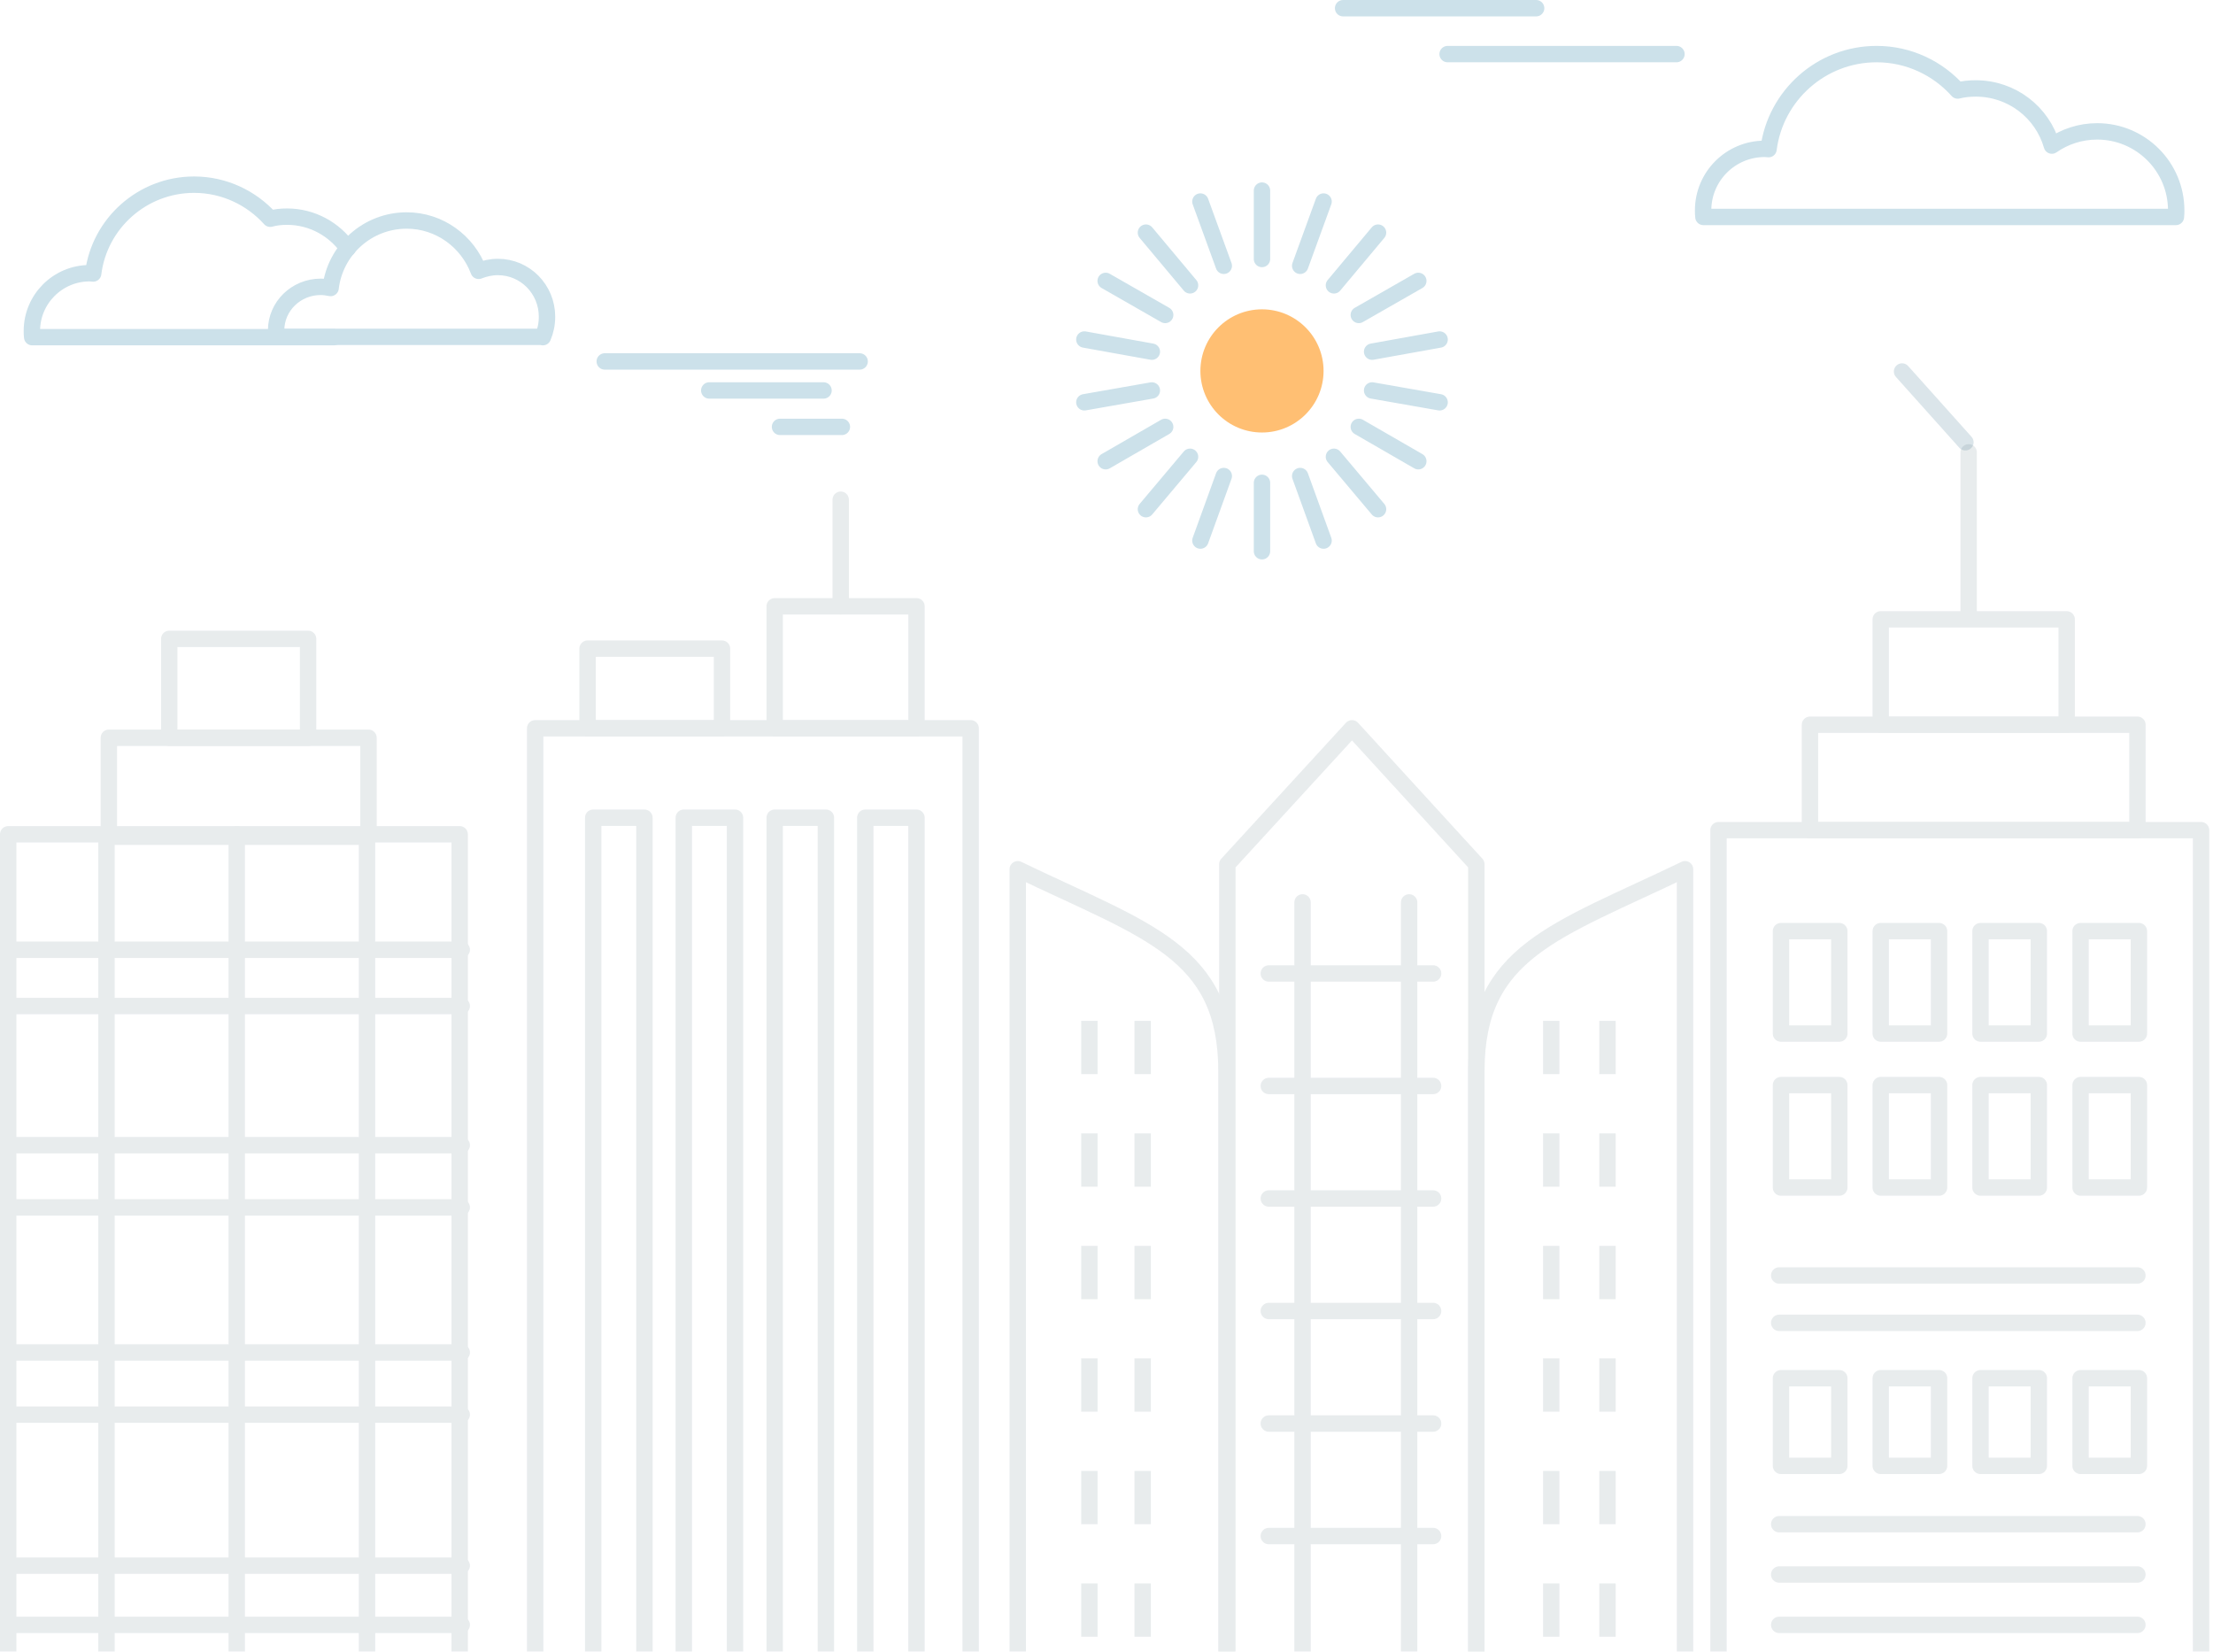 <svg width="540" height="403" viewBox="0 0 540 403" fill="none" xmlns="http://www.w3.org/2000/svg">
<path opacity="0.15" d="M464.126 90.64L479.586 107.905" stroke="#135677" stroke-width="4" stroke-miterlimit="10" stroke-linecap="round" stroke-linejoin="round"/>
<g opacity="0.6">
<g opacity="0.15">
<path d="M112.168 203.552H2V472H112.168V203.552Z" stroke="#02283F" stroke-width="4" stroke-miterlimit="10" stroke-linecap="round" stroke-linejoin="round"/>
<path d="M25.984 470.121V203.552" stroke="#02283F" stroke-width="4" stroke-miterlimit="10" stroke-linecap="round" stroke-linejoin="round"/>
<path d="M89.556 470.121V203.552" stroke="#02283F" stroke-width="4" stroke-miterlimit="10" stroke-linecap="round" stroke-linejoin="round"/>
<path d="M57.77 470.121V203.552" stroke="#02283F" stroke-width="4" stroke-miterlimit="10" stroke-linecap="round" stroke-linejoin="round"/>
<path d="M2.145 231.726H112.673" stroke="#02283F" stroke-width="4" stroke-miterlimit="10" stroke-linecap="round" stroke-linejoin="round"/>
<path d="M2.145 245.452H112.673" stroke="#02283F" stroke-width="4" stroke-miterlimit="10" stroke-linecap="round" stroke-linejoin="round"/>
<path d="M2.145 279.406H112.673" stroke="#02283F" stroke-width="4" stroke-miterlimit="10" stroke-linecap="round" stroke-linejoin="round"/>
<path d="M2.145 294.576H112.673" stroke="#02283F" stroke-width="4" stroke-miterlimit="10" stroke-linecap="round" stroke-linejoin="round"/>
<path d="M2.145 329.974H112.673" stroke="#02283F" stroke-width="4" stroke-miterlimit="10" stroke-linecap="round" stroke-linejoin="round"/>
<path d="M2.145 345.145H112.673" stroke="#02283F" stroke-width="4" stroke-miterlimit="10" stroke-linecap="round" stroke-linejoin="round"/>
<path d="M2.145 381.988H112.673" stroke="#02283F" stroke-width="4" stroke-miterlimit="10" stroke-linecap="round" stroke-linejoin="round"/>
<path d="M2.145 396.436H112.673" stroke="#02283F" stroke-width="4" stroke-miterlimit="10" stroke-linecap="round" stroke-linejoin="round"/>
<path d="M89.918 180.001H26.562V204.13H89.918V180.001Z" stroke="#02283F" stroke-width="4" stroke-miterlimit="10" stroke-linecap="round" stroke-linejoin="round"/>
<path d="M75.18 155.873H41.299V180.002H75.18V155.873Z" stroke="#02283F" stroke-width="4" stroke-miterlimit="10" stroke-linecap="round" stroke-linejoin="round"/>
</g>
<g opacity="0.15">
<path d="M463.981 471.35H419.336V202.541H537.089V471.35H502.413" stroke="#02283F" stroke-width="4" stroke-miterlimit="10" stroke-linecap="round" stroke-linejoin="round"/>
<path d="M448.811 227.175H434.579V252.17H448.811V227.175Z" stroke="#02283F" stroke-width="4" stroke-miterlimit="10" stroke-linecap="round" stroke-linejoin="round"/>
<path d="M473.155 227.175H458.924V252.17H473.155V227.175Z" stroke="#02283F" stroke-width="4" stroke-miterlimit="10" stroke-linecap="round" stroke-linejoin="round"/>
<path d="M497.501 227.175H483.27V252.17H497.501V227.175Z" stroke="#02283F" stroke-width="4" stroke-miterlimit="10" stroke-linecap="round" stroke-linejoin="round"/>
<path d="M521.918 227.175H507.687V252.17H521.918V227.175Z" stroke="#02283F" stroke-width="4" stroke-miterlimit="10" stroke-linecap="round" stroke-linejoin="round"/>
<path d="M448.811 264.74H434.579V289.736H448.811V264.74Z" stroke="#02283F" stroke-width="4" stroke-miterlimit="10" stroke-linecap="round" stroke-linejoin="round"/>
<path d="M473.155 264.74H458.924V289.736H473.155V264.74Z" stroke="#02283F" stroke-width="4" stroke-miterlimit="10" stroke-linecap="round" stroke-linejoin="round"/>
<path d="M497.501 264.74H483.27V289.736H497.501V264.74Z" stroke="#02283F" stroke-width="4" stroke-miterlimit="10" stroke-linecap="round" stroke-linejoin="round"/>
<path d="M521.918 264.74H507.687V289.736H521.918V264.74Z" stroke="#02283F" stroke-width="4" stroke-miterlimit="10" stroke-linecap="round" stroke-linejoin="round"/>
<path d="M448.811 336.259H434.579V357.642H448.811V336.259Z" stroke="#02283F" stroke-width="4" stroke-miterlimit="10" stroke-linecap="round" stroke-linejoin="round"/>
<path d="M473.155 336.259H458.924V357.642H473.155V336.259Z" stroke="#02283F" stroke-width="4" stroke-miterlimit="10" stroke-linecap="round" stroke-linejoin="round"/>
<path d="M497.501 336.259H483.27V357.642H497.501V336.259Z" stroke="#02283F" stroke-width="4" stroke-miterlimit="10" stroke-linecap="round" stroke-linejoin="round"/>
<path d="M521.918 336.259H507.687V357.642H521.918V336.259Z" stroke="#02283F" stroke-width="4" stroke-miterlimit="10" stroke-linecap="round" stroke-linejoin="round"/>
<path d="M434.146 311.192H521.557" stroke="#02283F" stroke-width="4" stroke-miterlimit="10" stroke-linecap="round" stroke-linejoin="round"/>
<path d="M434.146 322.75H521.557" stroke="#02283F" stroke-width="4" stroke-miterlimit="10" stroke-linecap="round" stroke-linejoin="round"/>
<path d="M434.146 371.874H521.557" stroke="#02283F" stroke-width="4" stroke-miterlimit="10" stroke-linecap="round" stroke-linejoin="round"/>
<path d="M434.146 384.154H521.557" stroke="#02283F" stroke-width="4" stroke-miterlimit="10" stroke-linecap="round" stroke-linejoin="round"/>
<path d="M434.146 396.436H521.557" stroke="#02283F" stroke-width="4" stroke-miterlimit="10" stroke-linecap="round" stroke-linejoin="round"/>
<path d="M521.557 176.823H441.658V202.541H521.557V176.823Z" stroke="#02283F" stroke-width="4" stroke-miterlimit="10" stroke-linecap="round" stroke-linejoin="round"/>
<path d="M504.291 151.105H458.924V176.823H504.291V151.105Z" stroke="#02283F" stroke-width="4" stroke-miterlimit="10" stroke-linecap="round" stroke-linejoin="round"/>
<path d="M480.38 150.816V110.361" stroke="#02283F" stroke-width="4" stroke-miterlimit="10" stroke-linecap="round" stroke-linejoin="round"/>
</g>
<g opacity="0.15">
<path d="M360.243 471.567H299.488V210.849L329.902 177.691L360.243 210.849V471.567Z" stroke="#02283F" stroke-width="4" stroke-miterlimit="10" stroke-linecap="round" stroke-linejoin="round"/>
<path d="M411.173 471.567H360.243V261.418C360.243 232.088 379.532 227.32 411.173 212.077V471.567Z" stroke="#02283F" stroke-width="4" stroke-miterlimit="10" stroke-linecap="round" stroke-linejoin="round"/>
<path d="M378.521 386.323V399.327" stroke="#02283F" stroke-width="4" stroke-miterlimit="10" stroke-linejoin="round"/>
<path d="M392.246 386.323V399.327" stroke="#02283F" stroke-width="4" stroke-miterlimit="10" stroke-linejoin="round"/>
<path d="M378.521 358.871V371.875" stroke="#02283F" stroke-width="4" stroke-miterlimit="10" stroke-linejoin="round"/>
<path d="M392.246 358.871V371.875" stroke="#02283F" stroke-width="4" stroke-miterlimit="10" stroke-linejoin="round"/>
<path d="M378.521 331.42V344.423" stroke="#02283F" stroke-width="4" stroke-miterlimit="10" stroke-linejoin="round"/>
<path d="M392.246 331.42V344.423" stroke="#02283F" stroke-width="4" stroke-miterlimit="10" stroke-linejoin="round"/>
<path d="M378.521 303.969V316.972" stroke="#02283F" stroke-width="4" stroke-miterlimit="10" stroke-linejoin="round"/>
<path d="M392.246 303.969V316.972" stroke="#02283F" stroke-width="4" stroke-miterlimit="10" stroke-linejoin="round"/>
<path d="M378.521 276.517V289.52" stroke="#02283F" stroke-width="4" stroke-miterlimit="10" stroke-linejoin="round"/>
<path d="M392.246 276.517V289.52" stroke="#02283F" stroke-width="4" stroke-miterlimit="10" stroke-linejoin="round"/>
<path d="M378.521 249.066V262.069" stroke="#02283F" stroke-width="4" stroke-miterlimit="10" stroke-linejoin="round"/>
<path d="M392.246 249.066V262.069" stroke="#02283F" stroke-width="4" stroke-miterlimit="10" stroke-linejoin="round"/>
<path d="M248.342 471.567H299.272V261.418C299.272 232.088 279.983 227.32 248.342 212.077V471.567Z" stroke="#02283F" stroke-width="4" stroke-miterlimit="10" stroke-linecap="round" stroke-linejoin="round"/>
<path d="M278.827 386.323V399.327" stroke="#02283F" stroke-width="4" stroke-miterlimit="10" stroke-linejoin="round"/>
<path d="M265.824 386.323V399.327" stroke="#02283F" stroke-width="4" stroke-miterlimit="10" stroke-linejoin="round"/>
<path d="M278.827 358.871V371.875" stroke="#02283F" stroke-width="4" stroke-miterlimit="10" stroke-linejoin="round"/>
<path d="M265.824 358.871V371.875" stroke="#02283F" stroke-width="4" stroke-miterlimit="10" stroke-linejoin="round"/>
<path d="M278.827 331.42V344.423" stroke="#02283F" stroke-width="4" stroke-miterlimit="10" stroke-linejoin="round"/>
<path d="M265.824 331.42V344.423" stroke="#02283F" stroke-width="4" stroke-miterlimit="10" stroke-linejoin="round"/>
<path d="M278.827 303.969V316.972" stroke="#02283F" stroke-width="4" stroke-miterlimit="10" stroke-linejoin="round"/>
<path d="M265.824 303.969V316.972" stroke="#02283F" stroke-width="4" stroke-miterlimit="10" stroke-linejoin="round"/>
<path d="M278.827 276.517V289.52" stroke="#02283F" stroke-width="4" stroke-miterlimit="10" stroke-linejoin="round"/>
<path d="M265.824 276.517V289.52" stroke="#02283F" stroke-width="4" stroke-miterlimit="10" stroke-linejoin="round"/>
<path d="M278.827 249.066V262.069" stroke="#02283F" stroke-width="4" stroke-miterlimit="10" stroke-linejoin="round"/>
<path d="M265.824 249.066V262.069" stroke="#02283F" stroke-width="4" stroke-miterlimit="10" stroke-linejoin="round"/>
<path d="M317.838 220.168V407.273" stroke="#02283F" stroke-width="4" stroke-miterlimit="10" stroke-linecap="round" stroke-linejoin="round"/>
<path d="M343.845 220.168V407.272" stroke="#02283F" stroke-width="4" stroke-miterlimit="10" stroke-linecap="round" stroke-linejoin="round"/>
<path d="M309.603 374.764H349.696" stroke="#02283F" stroke-width="4" stroke-miterlimit="10" stroke-linecap="round" stroke-linejoin="round"/>
<path d="M309.603 347.312H349.696" stroke="#02283F" stroke-width="4" stroke-miterlimit="10" stroke-linecap="round" stroke-linejoin="round"/>
<path d="M309.603 319.86H349.696" stroke="#02283F" stroke-width="4" stroke-miterlimit="10" stroke-linecap="round" stroke-linejoin="round"/>
<path d="M309.603 292.409H349.696" stroke="#02283F" stroke-width="4" stroke-miterlimit="10" stroke-linecap="round" stroke-linejoin="round"/>
<path d="M309.603 264.957H349.696" stroke="#02283F" stroke-width="4" stroke-miterlimit="10" stroke-linecap="round" stroke-linejoin="round"/>
<path d="M309.603 237.506H349.696" stroke="#02283F" stroke-width="4" stroke-miterlimit="10" stroke-linecap="round" stroke-linejoin="round"/>
</g>
<g opacity="0.15">
<path d="M236.855 177.69H130.589V471.35H236.855V177.69Z" stroke="#02283F" stroke-width="4" stroke-miterlimit="10" stroke-linecap="round" stroke-linejoin="round"/>
<path d="M157.246 199.507H144.748V407.995H157.246V199.507Z" stroke="#02283F" stroke-width="4" stroke-miterlimit="10" stroke-linecap="round" stroke-linejoin="round"/>
<path d="M179.351 199.507H166.854V407.995H179.351V199.507Z" stroke="#02283F" stroke-width="4" stroke-miterlimit="10" stroke-linecap="round" stroke-linejoin="round"/>
<path d="M201.53 199.507H189.032V407.995H201.53V199.507Z" stroke="#02283F" stroke-width="4" stroke-miterlimit="10" stroke-linecap="round" stroke-linejoin="round"/>
<path d="M223.635 199.507H211.138V407.995H223.635V199.507Z" stroke="#02283F" stroke-width="4" stroke-miterlimit="10" stroke-linecap="round" stroke-linejoin="round"/>
<path d="M223.636 147.927H189.032V177.69H223.636V147.927Z" stroke="#02283F" stroke-width="4" stroke-miterlimit="10" stroke-linecap="round" stroke-linejoin="round"/>
<path d="M205.142 147.927V121.92" stroke="#02283F" stroke-width="4" stroke-miterlimit="10" stroke-linecap="round" stroke-linejoin="round"/>
<path d="M176.173 158.257H143.376V177.69H176.173V158.257Z" stroke="#02283F" stroke-width="4" stroke-miterlimit="10" stroke-linecap="round" stroke-linejoin="round"/>
</g>
</g>
<path d="M147.565 88.184H209.765" stroke="#CCE1EA" stroke-width="4" stroke-miterlimit="10" stroke-linecap="round" stroke-linejoin="round"/>
<path d="M190.332 104.149H205.43" stroke="#CCE1EA" stroke-width="4" stroke-miterlimit="10" stroke-linecap="round" stroke-linejoin="round"/>
<path d="M173.066 95.264H200.951" stroke="#CCE1EA" stroke-width="4" stroke-miterlimit="10" stroke-linecap="round" stroke-linejoin="round"/>
<path d="M307.94 46.501V63.189" stroke="#CCE1EA" stroke-width="4" stroke-miterlimit="10" stroke-linecap="round" stroke-linejoin="round"/>
<path d="M292.914 49.174L298.621 64.85" stroke="#CCE1EA" stroke-width="4" stroke-miterlimit="10" stroke-linecap="round" stroke-linejoin="round"/>
<path d="M279.622 56.759L290.386 69.618" stroke="#CCE1EA" stroke-width="4" stroke-miterlimit="10" stroke-linecap="round" stroke-linejoin="round"/>
<path d="M269.797 68.534L284.317 76.842" stroke="#CCE1EA" stroke-width="4" stroke-miterlimit="10" stroke-linecap="round" stroke-linejoin="round"/>
<path d="M264.596 82.838L281.067 85.8" stroke="#CCE1EA" stroke-width="4" stroke-miterlimit="10" stroke-linecap="round" stroke-linejoin="round"/>
<path d="M264.596 98.153L281.067 95.264" stroke="#CCE1EA" stroke-width="4" stroke-miterlimit="10" stroke-linecap="round" stroke-linejoin="round"/>
<path d="M269.797 112.529L284.317 104.149" stroke="#CCE1EA" stroke-width="4" stroke-miterlimit="10" stroke-linecap="round" stroke-linejoin="round"/>
<path d="M279.622 124.233L290.386 111.446" stroke="#CCE1EA" stroke-width="4" stroke-miterlimit="10" stroke-linecap="round" stroke-linejoin="round"/>
<path d="M292.914 131.89L298.621 116.141" stroke="#CCE1EA" stroke-width="4" stroke-miterlimit="10" stroke-linecap="round" stroke-linejoin="round"/>
<path d="M307.94 134.49V117.803" stroke="#CCE1EA" stroke-width="4" stroke-miterlimit="10" stroke-linecap="round" stroke-linejoin="round"/>
<path d="M322.967 131.89L317.26 116.142" stroke="#CCE1EA" stroke-width="4" stroke-miterlimit="10" stroke-linecap="round" stroke-linejoin="round"/>
<path d="M336.259 124.233L325.495 111.446" stroke="#CCE1EA" stroke-width="4" stroke-miterlimit="10" stroke-linecap="round" stroke-linejoin="round"/>
<path d="M346.084 112.529L331.563 104.149" stroke="#CCE1EA" stroke-width="4" stroke-miterlimit="10" stroke-linecap="round" stroke-linejoin="round"/>
<path d="M351.285 98.153L334.814 95.264" stroke="#CCE1EA" stroke-width="4" stroke-miterlimit="10" stroke-linecap="round" stroke-linejoin="round"/>
<path d="M351.285 82.838L334.814 85.8" stroke="#CCE1EA" stroke-width="4" stroke-miterlimit="10" stroke-linecap="round" stroke-linejoin="round"/>
<path d="M346.084 68.534L331.563 76.842" stroke="#CCE1EA" stroke-width="4" stroke-miterlimit="10" stroke-linecap="round" stroke-linejoin="round"/>
<path d="M336.259 56.759L325.495 69.618" stroke="#CCE1EA" stroke-width="4" stroke-miterlimit="10" stroke-linecap="round" stroke-linejoin="round"/>
<path d="M322.967 49.174L317.26 64.85" stroke="#CCE1EA" stroke-width="4" stroke-miterlimit="10" stroke-linecap="round" stroke-linejoin="round"/>
<path d="M307.94 105.522C316.239 105.522 322.966 98.795 322.966 90.496C322.966 82.197 316.239 75.47 307.94 75.47C299.641 75.47 292.914 82.197 292.914 90.496C292.914 98.795 299.641 105.522 307.94 105.522Z" fill="#FFBF73"/>
<path d="M530.949 52.93C531.021 52.424 531.021 51.846 531.021 51.34C531.021 40.649 522.352 32.052 511.733 32.052C507.615 32.052 503.786 33.352 500.68 35.52C498.368 27.429 490.927 21.577 482.114 21.577C480.597 21.577 479.152 21.722 477.707 22.083C472.867 16.665 465.788 13.197 457.913 13.197C444.404 13.197 433.207 23.311 431.545 36.387C431.256 36.387 430.967 36.314 430.606 36.314C422.298 36.314 415.58 43.033 415.58 51.34C415.58 51.846 415.58 52.424 415.652 52.93H530.949Z" stroke="#CCE1EA" stroke-width="4" stroke-miterlimit="10" stroke-linecap="round" stroke-linejoin="round"/>
<path d="M84.861 60.587C81.61 55.964 76.192 52.858 70.051 52.858C68.606 52.858 67.234 53.002 65.933 53.363C61.382 48.307 54.736 45.056 47.367 45.056C34.725 45.056 24.25 54.519 22.733 66.728C22.444 66.728 22.155 66.656 21.866 66.656C14.136 66.656 7.779 72.941 7.779 80.743C7.779 81.249 7.779 81.754 7.852 82.26H81.465" stroke="#CCE1EA" stroke-width="4" stroke-miterlimit="10" stroke-linecap="round" stroke-linejoin="round"/>
<path d="M327.734 2H374.835" stroke="#CCE1EA" stroke-width="4" stroke-miterlimit="10" stroke-linecap="round" stroke-linejoin="round"/>
<path d="M353.236 13.197H409.079" stroke="#CCE1EA" stroke-width="4" stroke-miterlimit="10" stroke-linecap="round" stroke-linejoin="round"/>
<path d="M132.467 82.26C133.117 80.743 133.478 79.081 133.478 77.275C133.478 70.557 128.133 65.139 121.486 65.139C119.825 65.139 118.236 65.5 116.791 66.078C114.118 58.926 107.255 53.797 99.236 53.797C89.628 53.797 81.754 61.021 80.67 70.268C79.876 70.123 79.081 69.979 78.286 69.979C72.218 69.979 67.378 74.747 67.378 80.598C67.378 81.104 67.45 81.682 67.522 82.188H132.467V82.26Z" stroke="#CCE1EA" stroke-width="4" stroke-miterlimit="10" stroke-linecap="round" stroke-linejoin="round"/>
</svg>
